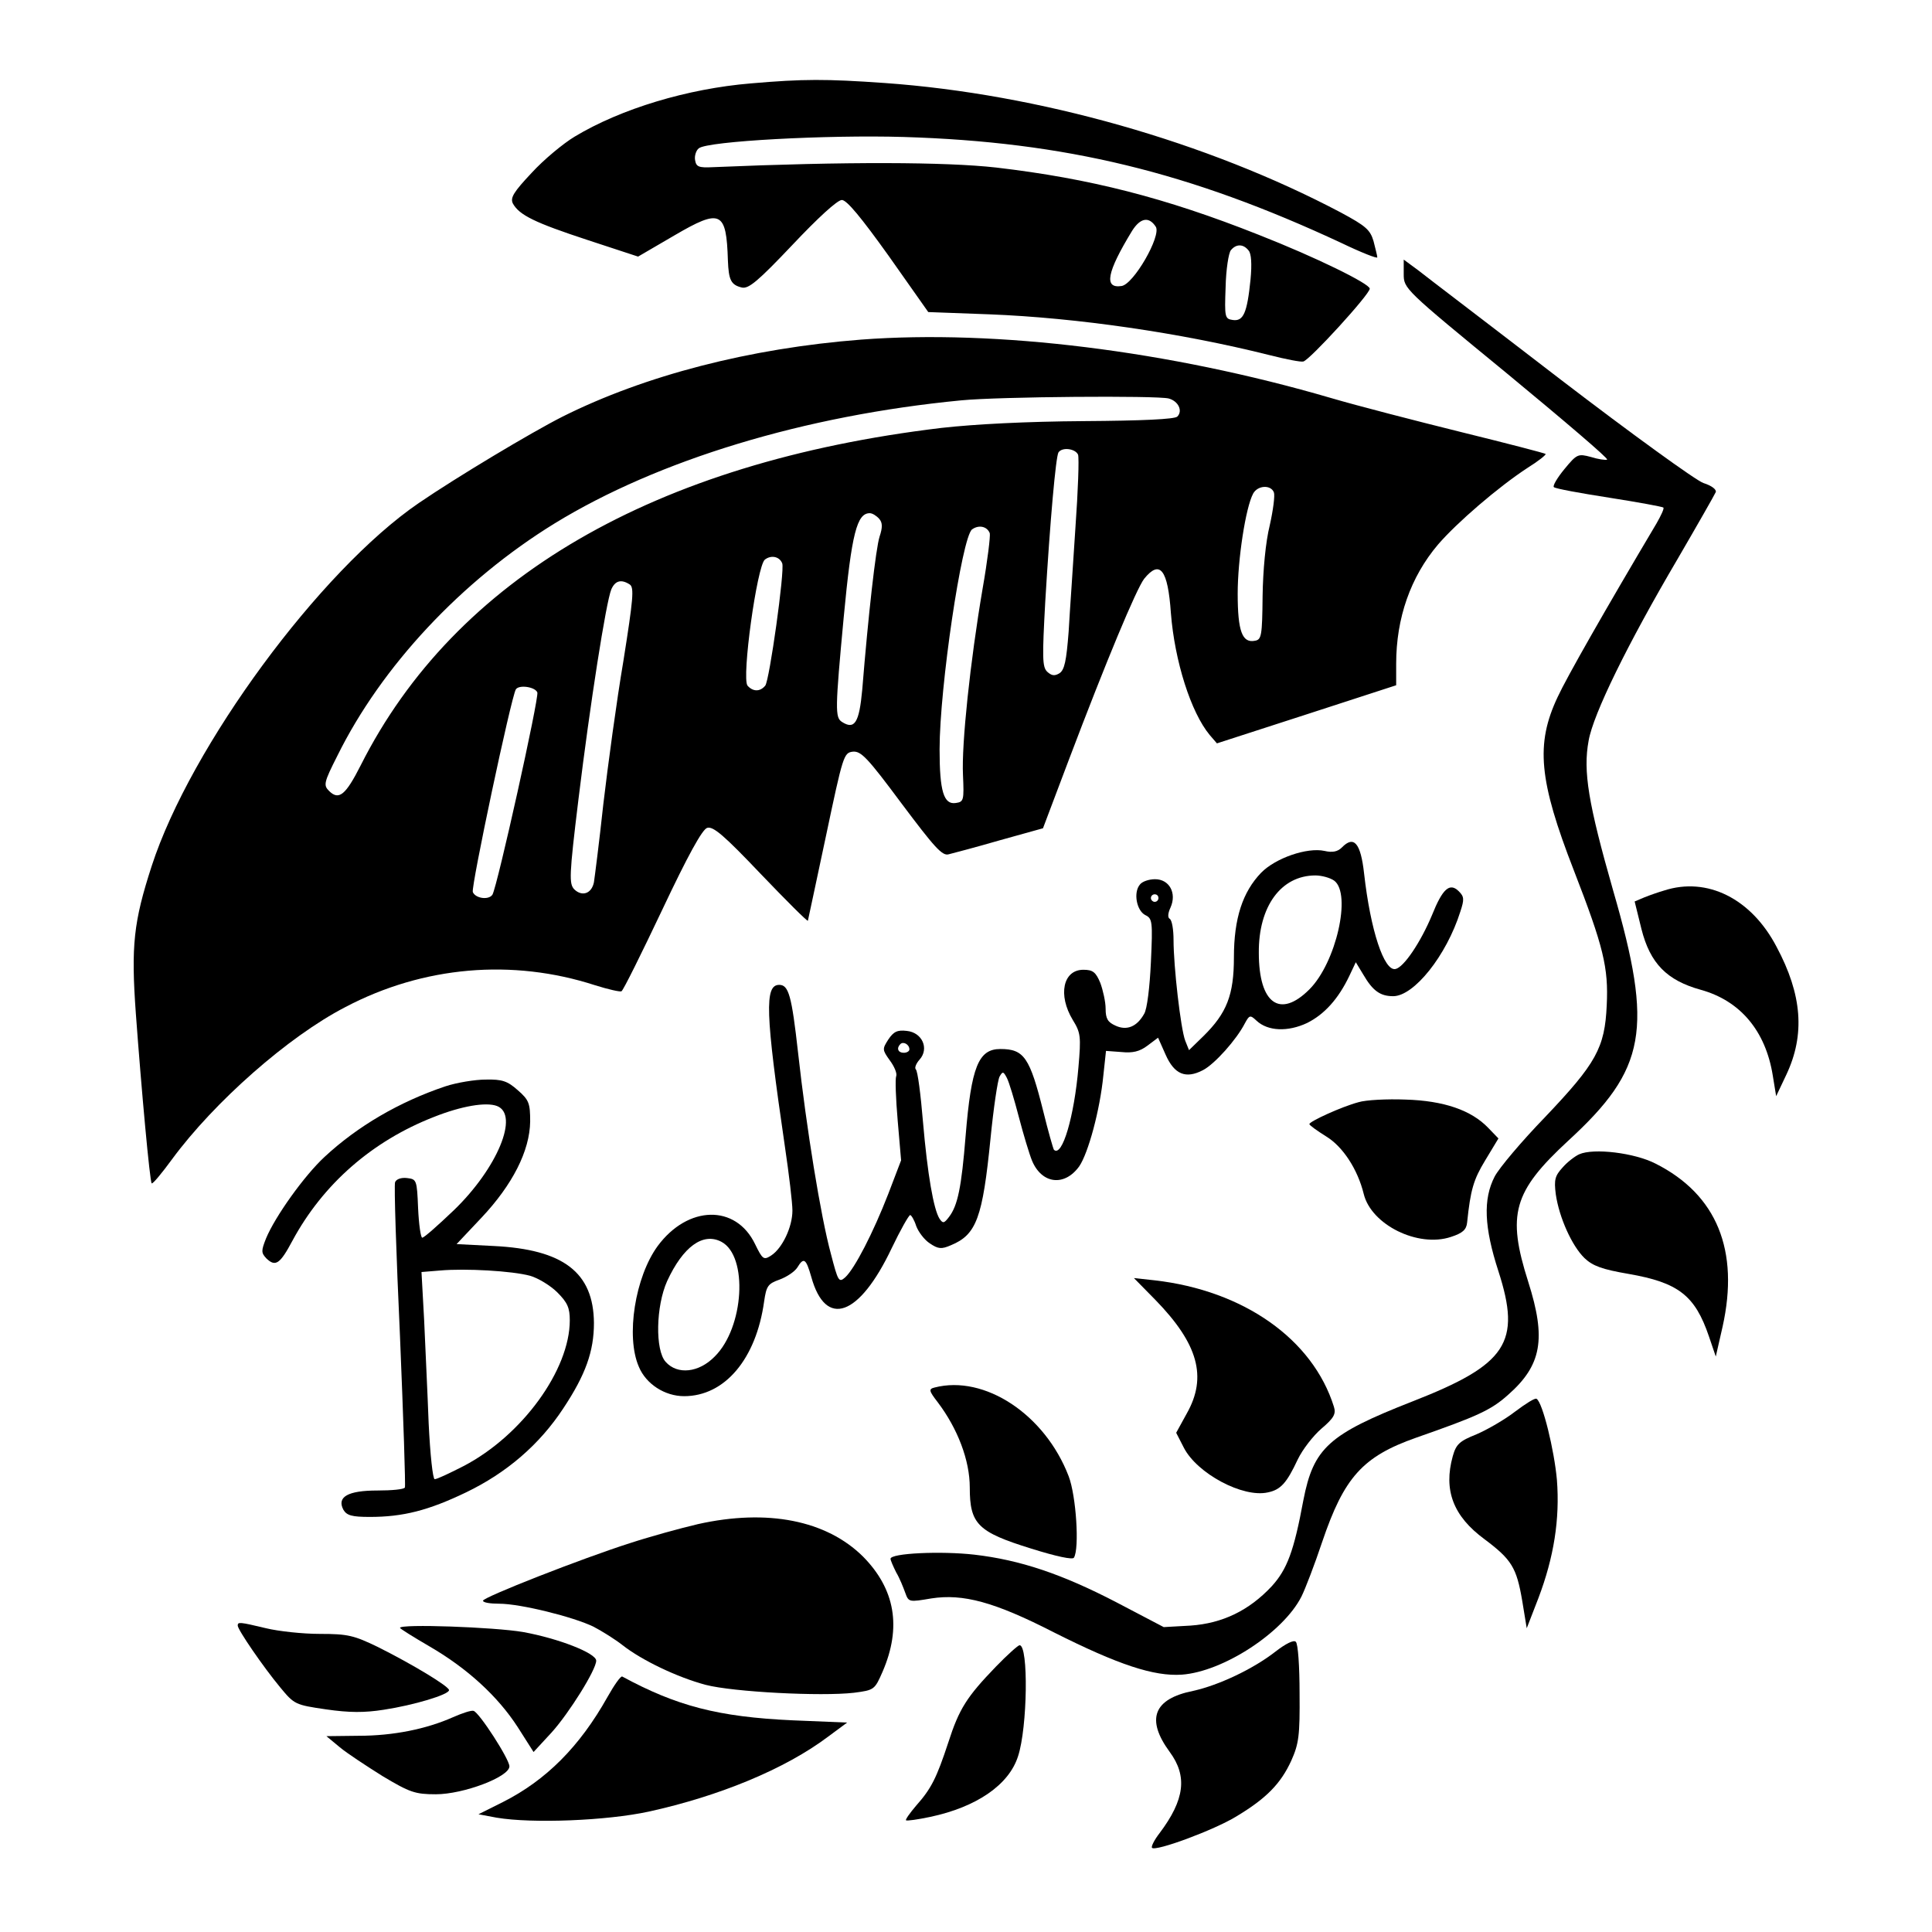 <?xml version="1.0" standalone="no"?>
<!DOCTYPE svg PUBLIC "-//W3C//DTD SVG 20010904//EN"
 "http://www.w3.org/TR/2001/REC-SVG-20010904/DTD/svg10.dtd">
<svg version="1.0" xmlns="http://www.w3.org/2000/svg"
 width="512pt" height="512pt" viewBox="0 0 512 512"
 preserveAspectRatio="xMidYMid meet">

<g transform="translate(0,512) scale(0.1,-0.1)"
fill="#000000" stroke="none">
<path d="M1990 4899 c-168 -14 -344 -67 -467 -141 -30 -18 -82 -61 -114 -96
-48 -51 -57 -66 -50 -81 17 -31 58 -51 198 -97 l134 -44 96 56 c123 72 138 65
142 -66 2 -52 8 -65 37 -72 18 -4 43 17 134 113 67 71 119 119 131 119 13 0
51 -46 124 -148 l105 -149 162 -6 c231 -9 507 -49 742 -108 43 -11 84 -19 90
-17 17 4 176 178 176 193 0 13 -142 83 -295 143 -247 98 -447 149 -695 178
-134 15 -398 16 -750 1 -39 -2 -45 1 -48 19 -2 11 3 26 10 31 23 19 340 36
543 30 428 -13 757 -93 1160 -281 52 -25 95 -42 95 -38 0 4 -5 23 -10 43 -9
30 -20 40 -87 76 -354 187 -801 314 -1208 343 -156 11 -216 11 -355 -1z m1073
-380 c15 -24 -59 -153 -91 -157 -47 -7 -39 36 28 146 22 35 45 39 63 11z m246
-63 c7 -8 9 -35 5 -77 -9 -89 -19 -111 -47 -107 -21 3 -22 7 -19 87 1 47 8 91
14 98 14 17 33 17 47 -1z"/>
<path d="M3720 4394 c0 -39 1 -40 274 -264 150 -124 270 -226 265 -228 -4 -2
-24 1 -43 7 -34 9 -37 8 -70 -32 -19 -23 -32 -45 -28 -48 4 -4 70 -16 147 -28
77 -12 141 -24 143 -26 3 -2 -6 -21 -18 -42 -136 -229 -238 -408 -262 -460
-59 -125 -50 -221 43 -460 78 -201 92 -257 87 -357 -5 -113 -28 -154 -163
-296 -62 -64 -122 -135 -134 -158 -31 -60 -28 -134 10 -251 61 -189 23 -247
-228 -345 -222 -87 -262 -123 -289 -262 -25 -135 -43 -183 -84 -228 -60 -64
-130 -98 -215 -104 l-71 -4 -124 65 c-146 76 -257 113 -378 127 -88 10 -222 4
-222 -11 0 -4 7 -20 15 -36 9 -15 19 -40 24 -54 9 -25 10 -25 69 -15 84 13
167 -9 325 -90 171 -86 265 -117 339 -112 110 8 269 112 317 207 10 20 35 85
55 145 58 171 107 226 249 276 163 57 198 73 243 113 90 79 102 149 54 300
-57 179 -40 239 106 374 207 190 226 294 119 663 -66 231 -80 316 -65 397 12
70 103 256 236 482 53 91 98 170 101 177 2 7 -11 17 -33 24 -20 7 -190 130
-378 274 -187 144 -358 274 -378 290 l-38 28 0 -38z"/>
<path d="M2282 4220 c-296 -23 -573 -95 -791 -204 -83 -42 -280 -160 -381
-229 -262 -179 -605 -645 -708 -962 -48 -148 -55 -211 -42 -391 15 -204 37
-445 42 -450 3 -2 27 27 54 64 112 152 308 325 459 403 207 109 443 129 662
58 35 -11 66 -18 70 -16 5 3 53 100 108 216 68 144 106 213 119 217 16 5 45
-20 142 -122 68 -71 124 -127 125 -124 1 3 22 104 48 225 45 213 47 220 71
223 22 2 39 -16 129 -137 87 -116 108 -140 125 -135 12 3 73 19 135 37 l115
32 68 180 c100 264 179 453 200 481 42 52 63 25 71 -91 10 -127 53 -263 103
-323 l19 -22 238 77 237 77 0 57 c0 121 38 230 111 316 50 58 159 152 237 203
29 18 50 35 48 37 -2 2 -102 28 -224 58 -121 30 -276 70 -344 90 -431 126
-888 182 -1246 155z m815 -156 c26 -7 38 -33 23 -48 -7 -7 -93 -11 -248 -12
-151 -1 -288 -8 -377 -18 -761 -91 -1289 -398 -1539 -894 -40 -79 -58 -94 -84
-68 -15 15 -14 22 22 93 117 237 329 464 576 616 274 168 662 286 1077 326
102 10 518 13 550 5z m-240 -149 c3 -9 0 -96 -7 -193 -6 -97 -15 -222 -18
-276 -6 -78 -11 -101 -24 -110 -13 -8 -21 -7 -33 4 -13 13 -13 38 -5 185 13
218 28 384 35 396 10 15 45 10 52 -6z m519 -100 c3 -8 -2 -47 -11 -87 -11 -44
-18 -119 -19 -188 -1 -105 -3 -115 -20 -118 -34 -7 -46 25 -46 125 0 90 21
228 41 265 12 22 47 24 55 3z m-1046 -70 c9 -10 9 -23 1 -47 -10 -31 -30 -208
-46 -406 -8 -87 -20 -107 -54 -85 -18 12 -18 32 5 278 21 222 35 275 69 275 7
0 18 -7 25 -15z m293 -38 c2 -7 -6 -73 -19 -147 -33 -194 -56 -412 -52 -494 3
-67 2 -71 -19 -74 -32 -5 -43 31 -43 142 0 164 59 562 86 583 18 13 40 8 47
-10z m-550 -80 c7 -19 -34 -311 -45 -324 -14 -17 -33 -16 -47 0 -16 20 25 317
46 334 17 13 39 8 46 -10z m-404 -56 c12 -8 9 -39 -17 -203 -18 -106 -41 -276
-53 -378 -11 -102 -23 -195 -25 -208 -6 -30 -31 -39 -52 -19 -14 15 -14 34 11
239 31 254 73 522 87 556 10 23 26 28 49 13z m-245 -286 c5 -14 -106 -514
-119 -536 -10 -15 -45 -10 -52 7 -5 14 101 514 114 537 8 13 51 7 57 -8z"/>
<path d="M3556 2874 c-11 -11 -25 -14 -46 -9 -46 10 -130 -19 -168 -58 -49
-51 -72 -121 -72 -224 0 -100 -19 -148 -81 -209 l-38 -37 -10 25 c-12 31 -31
197 -31 267 0 27 -4 52 -10 56 -6 3 -5 15 2 30 17 38 -3 75 -41 75 -16 0 -34
-6 -40 -14 -18 -21 -9 -69 14 -81 19 -9 20 -17 15 -125 -3 -65 -10 -125 -18
-137 -19 -34 -46 -45 -76 -31 -20 9 -26 18 -26 45 0 18 -7 49 -14 68 -12 29
-20 35 -45 35 -54 0 -68 -67 -28 -133 21 -34 22 -44 15 -125 -11 -130 -43
-240 -65 -219 -2 3 -15 48 -28 101 -36 144 -51 166 -114 166 -58 0 -77 -47
-92 -230 -11 -137 -21 -185 -44 -215 -13 -17 -16 -18 -25 -5 -16 25 -32 118
-44 257 -6 72 -14 135 -19 139 -4 4 1 16 10 26 26 29 7 72 -34 76 -25 3 -35
-2 -49 -23 -16 -25 -16 -27 4 -55 12 -16 20 -35 17 -42 -3 -7 -1 -60 4 -118
l9 -105 -34 -89 c-40 -103 -89 -198 -114 -221 -17 -15 -19 -11 -38 62 -27 99
-65 334 -87 533 -17 152 -25 180 -50 180 -39 0 -37 -73 15 -428 11 -74 20
-150 20 -170 0 -44 -27 -100 -56 -119 -20 -13 -23 -11 -43 30 -51 106 -178
103 -258 -5 -60 -82 -85 -240 -50 -320 19 -46 69 -78 120 -78 108 0 191 99
212 251 6 41 10 47 41 58 19 7 40 21 47 32 17 28 23 24 37 -25 38 -137 127
-105 213 76 23 48 45 87 49 88 3 0 11 -13 16 -29 6 -16 22 -37 36 -46 22 -15
31 -16 56 -5 68 28 84 73 105 283 8 81 19 155 24 164 8 14 10 14 19 -3 6 -11
20 -58 32 -104 12 -46 28 -99 35 -116 26 -62 86 -69 125 -15 24 35 55 149 64
241 l7 65 41 -3 c29 -3 48 1 69 17 l28 21 20 -45 c23 -52 53 -65 99 -41 31 16
89 81 111 124 12 22 14 23 31 7 30 -28 83 -30 134 -6 46 23 83 64 112 125 l17
36 20 -33 c25 -43 45 -57 79 -57 55 0 141 107 178 224 11 33 10 40 -4 54 -24
24 -43 7 -71 -63 -30 -72 -75 -139 -97 -143 -30 -6 -66 102 -83 253 -9 81 -27
102 -59 69z m-20 -88 c46 -35 5 -217 -66 -288 -78 -78 -134 -38 -134 97 -1
123 59 205 150 205 16 0 39 -6 50 -14z m-466 -46 c0 -5 -4 -10 -10 -10 -5 0
-10 5 -10 10 0 6 5 10 10 10 6 0 10 -4 10 -10z m-660 -401 c0 -5 -7 -9 -15 -9
-15 0 -20 12 -9 23 8 8 24 -1 24 -14z m-498 -510 c71 -38 60 -227 -18 -304
-42 -43 -99 -49 -130 -14 -28 31 -26 147 4 214 42 91 95 130 144 104z"/>
<path d="M4410 2760 c-14 -4 -37 -12 -52 -18 l-26 -11 18 -73 c23 -91 67 -136
157 -161 105 -29 172 -109 191 -227 l9 -55 27 57 c50 106 42 212 -26 339 -67
128 -184 186 -298 149z"/>
<path d="M1180 2241 c-122 -41 -233 -106 -320 -187 -54 -50 -131 -158 -155
-216 -13 -33 -13 -38 1 -53 24 -23 36 -15 69 47 81 150 211 264 375 328 73 29
138 40 167 29 60 -23 1 -165 -114 -276 -42 -40 -79 -73 -84 -73 -4 0 -9 35
-11 78 -3 75 -4 77 -29 80 -16 2 -29 -3 -32 -11 -3 -7 3 -191 13 -408 9 -217
15 -397 13 -401 -2 -5 -35 -8 -73 -8 -78 0 -108 -17 -90 -51 9 -15 22 -19 70
-19 88 0 155 17 255 65 108 52 195 127 258 223 59 89 81 151 81 226 -1 134
-81 195 -266 204 l-98 5 66 70 c82 87 128 177 129 255 0 48 -3 57 -33 83 -27
24 -41 29 -85 28 -28 0 -77 -8 -107 -18z m225 -502 c21 -6 54 -26 72 -44 27
-27 33 -41 33 -74 0 -131 -126 -305 -281 -386 -37 -19 -71 -35 -77 -35 -5 0
-12 65 -16 148 -3 81 -9 204 -12 274 l-7 127 49 4 c68 6 191 -1 239 -14z"/>
<path d="M3600 2199 c-45 -12 -130 -51 -130 -58 0 -3 21 -18 45 -33 44 -27 83
-87 99 -152 20 -82 144 -143 231 -114 31 10 41 19 43 38 9 87 17 114 48 165
l35 58 -27 28 c-45 47 -118 72 -219 75 -49 2 -106 -1 -125 -7z"/>
<path d="M4185 2061 c-11 -5 -31 -20 -44 -35 -20 -22 -23 -32 -18 -71 9 -62
43 -137 76 -169 22 -21 47 -30 117 -42 132 -23 176 -57 213 -166 l18 -53 18
79 c45 202 -15 350 -177 432 -56 29 -165 42 -203 25z"/>
<path d="M3062 1675 c113 -116 138 -204 83 -301 l-28 -51 20 -39 c35 -69 157
-134 223 -119 34 7 50 25 79 87 13 27 41 63 63 82 33 28 39 39 33 58 -56 179
-239 308 -475 335 l-55 6 57 -58z"/>
<path d="M2477 1443 c-16 -4 -16 -8 8 -39 53 -70 85 -154 85 -226 0 -97 21
-118 163 -162 67 -21 110 -30 113 -24 15 24 6 164 -14 216 -63 164 -223 269
-355 235z"/>
<path d="M4015 1379 c-27 -21 -74 -48 -102 -60 -45 -18 -54 -26 -63 -58 -25
-90 1 -159 84 -220 72 -54 85 -75 100 -163 l12 -73 31 80 c41 108 57 209 49
313 -7 79 -38 206 -54 215 -4 3 -29 -13 -57 -34z"/>
<path d="M1850 1081 c-47 -11 -127 -33 -179 -50 -129 -41 -391 -144 -391 -153
0 -5 19 -8 43 -8 56 0 197 -35 250 -61 23 -12 58 -34 77 -49 51 -40 145 -85
220 -105 73 -19 306 -31 393 -21 54 7 55 8 76 56 51 118 33 219 -52 305 -97
96 -253 127 -437 86z"/>
<path d="M630 812 c0 -11 68 -110 112 -163 38 -46 40 -47 122 -59 62 -9 102
-9 153 -1 79 12 173 40 173 52 0 10 -98 69 -188 114 -64 31 -80 35 -154 35
-46 0 -110 7 -143 15 -71 17 -75 17 -75 7z"/>
<path d="M1060 806 c0 -2 35 -24 78 -49 100 -58 181 -132 234 -214 l42 -66 48
52 c46 51 118 166 118 190 0 20 -100 59 -194 76 -76 13 -326 22 -326 11z"/>
<path d="M3380 743 c-59 -46 -150 -89 -218 -104 -105 -21 -126 -75 -62 -162
47 -64 40 -126 -27 -215 -14 -18 -23 -36 -20 -39 10 -10 164 47 223 83 80 48
118 87 146 148 20 45 23 66 22 179 0 70 -4 131 -10 136 -5 6 -27 -5 -54 -26z"/>
<path d="M2639 703 c-77 -80 -97 -111 -126 -201 -31 -94 -45 -122 -85 -167
-17 -20 -29 -37 -27 -39 2 -2 31 2 64 9 123 26 209 85 233 161 25 76 28 294 4
294 -4 0 -33 -26 -63 -57z"/>
<path d="M1610 623 c-74 -132 -163 -221 -278 -279 l-64 -32 48 -9 c95 -16 292
-8 403 16 187 41 362 113 476 199 l50 37 -145 6 c-197 9 -307 38 -451 116 -4
2 -21 -22 -39 -54z"/>
<path d="M1200 569 c-70 -31 -157 -49 -250 -49 l-85 -1 35 -29 c19 -16 71 -50
114 -77 72 -43 86 -48 141 -48 73 0 195 46 195 74 0 19 -80 143 -95 147 -6 2
-30 -6 -55 -17z"/>
</g>
</svg>
